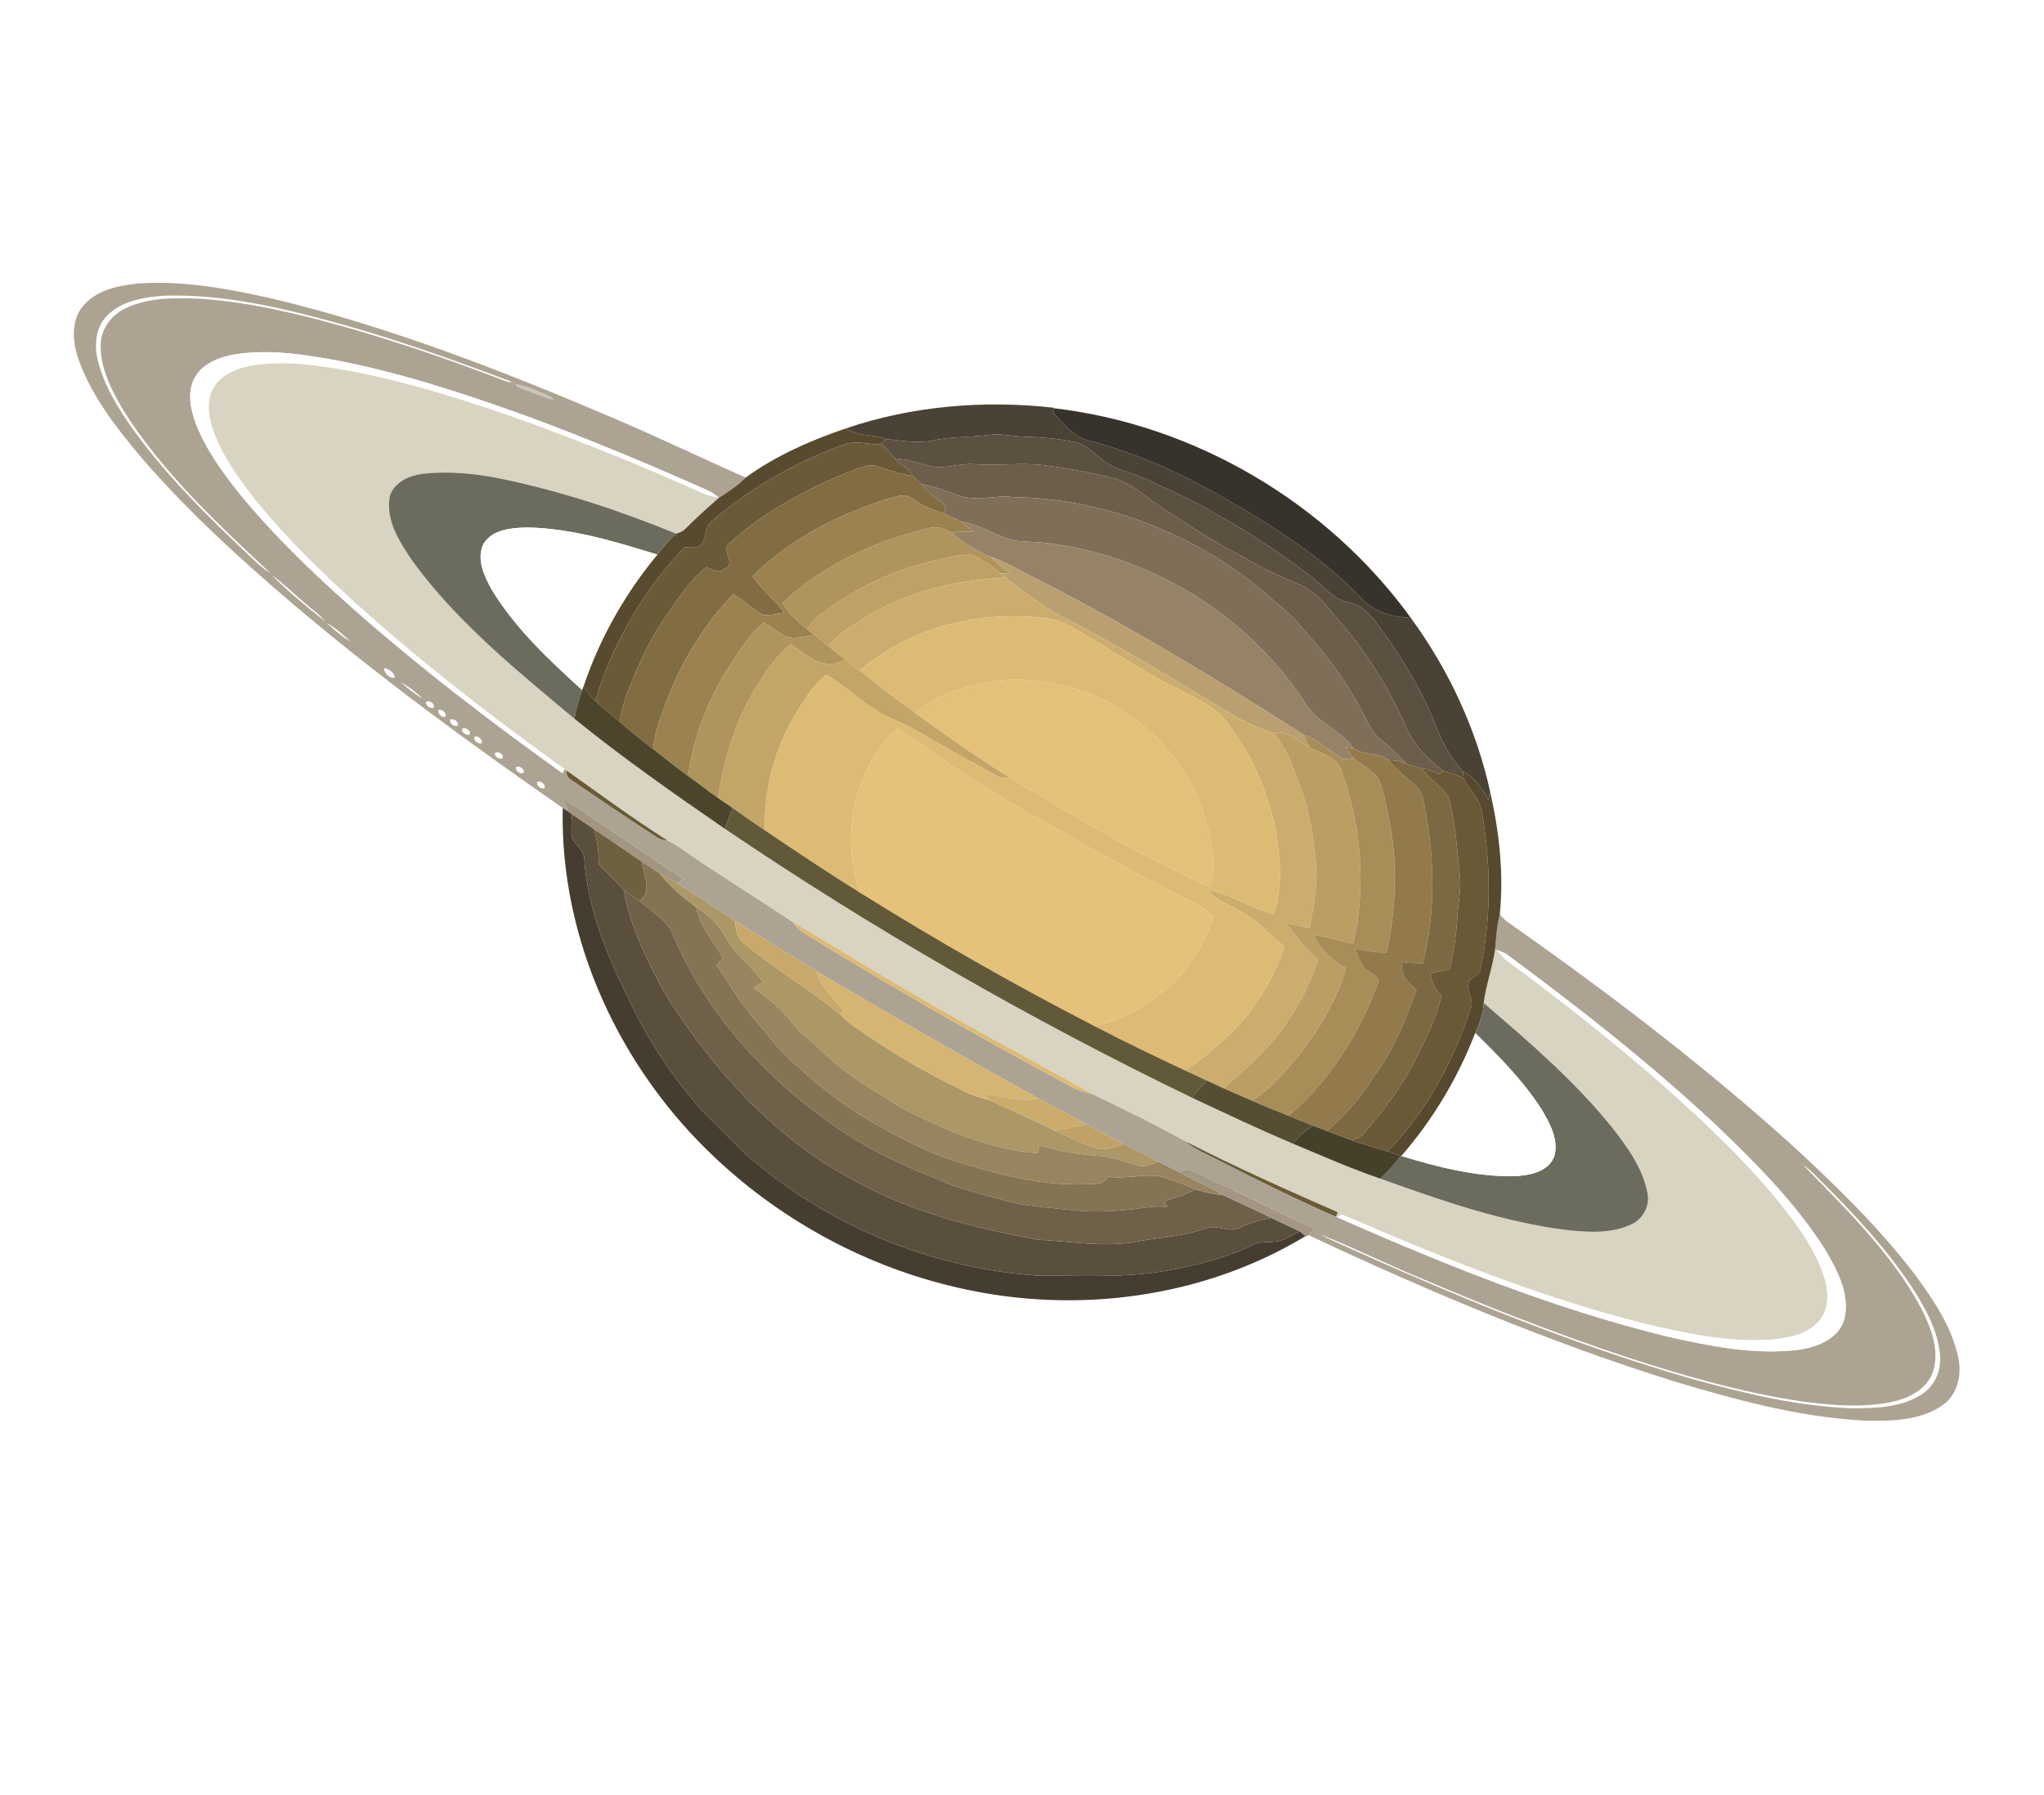 <?xml version="1.0" encoding="UTF-8" ?>
<!DOCTYPE svg PUBLIC "-//W3C//DTD SVG 1.1//EN" "http://www.w3.org/Graphics/SVG/1.1/DTD/svg11.dtd">
<svg width="682pt" height="599pt" viewBox="0 0 682 599" version="1.1" xmlns="http://www.w3.org/2000/svg">
<path fill="#ffffff" d=" M 0.00 0.00 L 682.00 0.00 L 682.00 599.00 L 0.00 599.00 L 0.00 0.00 Z" />
<path fill="#ada393" d=" M 27.44 102.45 C 31.84 96.86 39.34 95.30 46.04 94.62 C 61.53 93.52 76.94 96.50 91.98 99.92 C 130.93 109.39 168.39 124.05 205.20 139.77 C 219.86 146.02 234.23 152.94 248.80 159.39 C 246.18 162.07 243.04 164.11 239.90 166.09 C 238.73 165.23 237.58 164.34 236.26 163.73 C 216.66 154.98 196.84 146.69 176.70 139.24 C 155.61 131.58 134.21 124.52 112.15 120.24 C 100.88 118.22 89.28 116.42 77.87 118.36 C 72.91 119.29 67.59 121.38 65.00 126.01 C 62.31 130.88 63.59 136.74 65.45 141.66 C 69.02 150.68 74.88 158.54 80.95 166.02 C 93.64 181.27 108.21 194.82 123.15 207.82 C 143.80 225.62 165.49 242.18 187.66 258.03 L 188.40 256.67 C 188.58 256.80 188.95 257.07 189.13 257.21 C 188.76 258.60 189.48 259.63 190.67 260.29 C 200.13 266.86 209.71 273.26 219.37 279.54 C 220.40 280.23 221.67 280.33 222.85 280.57 C 224.68 281.49 226.42 282.58 228.10 283.76 C 240.01 292.00 252.35 299.60 264.40 307.62 C 265.45 308.87 266.42 310.26 267.86 311.12 C 293.81 327.15 320.20 342.45 347.01 357.01 C 352.83 359.82 358.14 364.01 364.64 365.17 C 375.01 370.23 385.46 375.20 395.50 380.89 C 398.95 383.83 403.24 385.43 407.21 387.52 C 419.90 394.05 432.72 400.35 445.78 406.11 C 445.89 406.15 446.11 406.24 446.21 406.28 C 481.85 421.98 518.16 436.70 556.06 446.00 C 570.22 449.20 584.81 452.19 599.38 450.57 C 605.80 449.76 613.48 447.10 615.40 440.15 C 617.34 431.92 613.01 423.92 608.96 417.04 C 599.03 401.39 585.83 388.17 572.50 375.43 C 550.66 355.02 527.12 336.52 503.09 318.77 C 502.01 317.93 500.66 317.53 499.41 317.06 L 498.85 316.83 C 499.20 312.91 499.45 308.97 500.42 305.15 C 501.04 305.95 501.75 306.68 502.53 307.34 C 535.40 330.44 567.48 354.77 597.36 381.67 C 612.08 395.22 626.58 409.20 638.74 425.15 C 644.93 433.53 651.06 442.46 653.34 452.80 C 654.70 458.64 653.22 465.59 648.00 469.09 C 640.45 474.23 630.80 474.29 622.02 474.12 C 600.19 472.96 578.95 467.14 558.12 460.87 C 516.41 447.79 476.05 430.75 436.52 412.18 C 437.26 411.49 438.00 410.80 438.76 410.13 C 424.37 403.77 410.50 396.29 396.03 390.11 C 395.41 390.40 394.18 390.98 393.56 391.27 C 391.23 390.05 388.86 388.94 386.53 387.74 C 382.72 385.61 378.82 383.68 374.89 381.78 C 370.80 379.50 366.66 377.29 362.44 375.23 C 357.12 372.36 351.90 369.31 346.48 366.62 C 321.60 352.85 296.95 338.69 272.50 324.17 C 263.48 318.53 254.36 313.04 245.30 307.47 C 238.93 303.10 232.40 298.98 225.91 294.79 C 226.43 294.45 227.46 293.76 227.98 293.42 C 214.54 284.64 201.50 275.23 188.01 266.53 C 188.53 267.91 189.01 269.32 189.40 270.75 L 187.77 269.66 C 156.99 248.28 126.69 226.13 98.09 201.87 C 80.12 186.59 62.63 170.63 47.20 152.75 C 39.00 142.98 30.93 132.70 26.44 120.63 C 24.31 114.84 23.41 107.64 27.44 102.45 Z" />
<path fill="#ffffff" d=" M 36.01 105.06 C 41.06 100.23 48.41 99.12 55.10 98.67 C 75.14 98.15 94.84 102.88 114.02 108.23 C 133.28 113.62 152.12 120.37 170.81 127.45 C 169.87 127.85 168.91 127.18 168.03 126.95 C 150.97 120.43 133.70 114.44 116.15 109.41 C 100.39 104.98 84.37 101.04 67.99 99.78 C 59.27 99.35 50.05 99.04 41.96 102.85 C 37.25 105.02 33.68 109.74 33.60 115.03 C 33.40 122.92 37.22 130.18 41.09 136.81 C 54.16 157.64 72.35 174.53 90.16 191.23 C 87.80 189.88 85.88 187.94 83.89 186.12 C 69.78 172.84 55.85 159.17 44.46 143.42 C 39.44 136.29 34.68 128.69 32.60 120.12 C 31.35 114.95 31.98 108.88 36.01 105.06 Z" />
<path fill="#ffffff" d=" M 65.00 126.01 C 67.59 121.38 72.91 119.29 77.87 118.36 C 89.28 116.42 100.88 118.22 112.15 120.24 C 134.21 124.52 155.61 131.58 176.70 139.24 C 196.84 146.69 216.66 154.98 236.26 163.73 C 237.58 164.34 238.73 165.23 239.90 166.09 C 238.01 165.76 236.11 165.40 234.36 164.60 C 215.25 155.96 195.80 148.09 176.10 140.90 C 156.25 133.84 136.10 127.37 115.35 123.54 C 105.34 121.82 95.06 120.39 84.92 121.87 C 79.75 122.69 74.09 124.61 71.27 129.37 C 68.58 133.99 69.69 139.67 71.44 144.42 C 74.75 153.12 80.33 160.71 86.12 167.91 C 98.57 183.03 112.95 196.42 127.69 209.26 C 147.15 226.03 167.50 241.74 188.40 256.67 L 187.66 258.03 C 165.49 242.18 143.80 225.62 123.15 207.82 C 108.21 194.82 93.64 181.27 80.95 166.02 C 74.88 158.54 69.02 150.68 65.45 141.66 C 63.59 136.74 62.31 130.88 65.00 126.01 Z" />
<path fill="#d8d4c1" d=" M 84.92 121.87 C 95.06 120.39 105.34 121.82 115.35 123.54 C 136.10 127.37 156.25 133.84 176.10 140.90 C 195.80 148.09 215.25 155.96 234.36 164.60 C 236.11 165.40 238.01 165.76 239.90 166.09 C 236.04 169.47 232.24 172.91 228.61 176.53 C 227.83 177.42 226.70 177.75 225.63 178.12 C 206.98 170.48 187.73 164.09 167.98 159.93 C 159.11 158.07 149.96 157.12 140.91 158.14 C 136.59 158.72 131.87 160.79 130.18 165.12 C 128.32 173.34 133.33 180.87 137.71 187.36 C 152.60 207.77 172.44 223.75 191.65 239.87 C 207.77 252.92 224.76 264.85 241.84 276.60 C 291.48 310.22 343.62 340.17 397.58 366.29 C 408.83 371.57 420.05 376.91 431.51 381.73 C 441.12 385.76 450.68 390.00 460.56 393.36 C 480.97 400.70 501.68 407.94 523.32 410.59 C 530.38 411.26 538.00 411.75 544.55 408.50 C 548.33 406.67 550.63 402.19 549.67 398.07 C 548.09 389.75 542.91 382.75 537.83 376.21 C 525.32 360.69 510.11 347.68 495.05 334.73 C 495.81 328.66 498.03 322.89 498.85 316.83 L 499.41 317.06 C 500.55 318.41 501.67 319.81 503.12 320.86 C 519.04 332.49 534.49 344.74 549.51 357.51 C 564.29 370.29 578.73 383.57 591.39 398.50 C 597.40 405.76 603.28 413.31 607.09 421.99 C 609.46 427.45 611.26 434.31 607.82 439.72 C 604.14 445.20 597.06 446.54 590.94 447.11 C 576.51 448.04 562.21 444.98 548.25 441.66 C 513.92 432.93 480.93 419.72 448.50 405.64 C 447.66 405.36 446.90 405.57 446.21 406.28 C 446.11 406.24 445.89 406.15 445.78 406.11 L 446.37 404.58 C 429.24 397.06 412.14 389.43 395.50 380.89 C 385.46 375.20 375.01 370.23 364.64 365.17 C 345.04 354.16 325.10 343.75 305.76 332.27 C 291.81 324.33 278.28 315.66 264.40 307.62 C 252.35 299.60 240.01 292.00 228.10 283.76 C 226.42 282.58 224.68 281.49 222.85 280.57 C 211.29 273.27 200.29 265.11 189.13 257.21 C 188.95 257.07 188.58 256.80 188.40 256.67 C 167.50 241.74 147.15 226.03 127.69 209.26 C 112.95 196.42 98.57 183.03 86.12 167.91 C 80.33 160.71 74.75 153.12 71.44 144.42 C 69.69 139.67 68.58 133.99 71.27 129.37 C 74.09 124.61 79.75 122.69 84.92 121.87 Z" />
<path fill="#cbc4ba" d=" M 172.08 128.17 C 176.19 128.63 180.08 130.84 183.92 132.42 L 184.88 133.62 C 180.65 132.47 176.65 130.65 172.55 129.14 C 172.43 128.90 172.19 128.41 172.08 128.17 Z" />
<path fill="#4a4235" d=" M 282.20 142.99 C 304.43 135.42 328.35 133.48 351.62 136.07 L 351.61 136.24 C 351.59 136.66 351.54 137.49 351.52 137.91 C 355.09 141.56 358.50 146.22 363.86 147.15 C 379.83 151.46 395.02 158.30 409.25 166.68 C 425.23 175.84 440.97 185.87 453.82 199.21 C 457.89 204.13 464.61 205.90 470.74 206.23 C 483.32 223.45 492.58 243.23 497.17 264.08 C 497.03 264.77 496.75 266.16 496.60 266.85 C 494.47 263.17 492.14 259.41 488.15 257.52 C 484.14 252.99 481.06 247.72 479.00 242.04 C 475.20 231.87 469.43 222.60 463.44 213.61 C 459.72 208.76 456.55 202.50 450.06 201.04 C 444.79 200.00 441.54 195.62 437.59 192.45 C 427.20 184.59 416.40 177.28 404.92 171.12 C 397.99 166.67 390.28 163.77 382.94 160.12 C 377.95 157.64 372.06 156.96 367.67 153.34 C 364.77 151.12 362.15 148.12 358.38 147.48 C 352.97 146.38 347.45 145.90 341.93 145.75 C 337.96 145.66 334.02 144.60 330.05 145.15 C 323.71 145.97 317.28 145.72 311.00 147.03 C 305.94 148.14 300.81 146.93 295.74 146.57 C 291.34 144.88 286.22 145.65 282.20 142.99 Z" />
<path fill="#37322c" d=" M 351.52 137.91 C 351.54 137.49 351.59 136.66 351.61 136.24 C 398.72 141.72 442.94 167.84 470.74 206.23 C 464.61 205.90 457.89 204.13 453.82 199.21 C 440.97 185.87 425.23 175.84 409.25 166.68 C 395.02 158.30 379.83 151.46 363.86 147.15 C 358.50 146.22 355.09 141.56 351.52 137.91 Z" />
<path fill="#584a2e" d=" M 248.80 159.39 C 258.84 152.07 270.46 146.99 282.20 142.99 C 286.22 145.65 291.34 144.88 295.74 146.57 C 295.24 147.00 294.23 147.87 293.72 148.30 C 289.62 148.37 285.39 146.84 281.42 148.44 C 266.60 153.74 252.68 161.59 240.43 171.47 C 238.97 172.66 237.45 173.81 236.31 175.31 C 235.04 177.72 235.59 181.32 232.70 182.64 C 231.25 182.78 229.79 182.68 228.34 182.64 C 214.64 197.13 204.30 214.81 198.62 233.93 C 197.14 232.43 195.92 230.71 194.69 229.01 C 200.07 213.00 208.54 198.08 219.32 185.09 C 221.31 182.67 223.21 180.13 225.63 178.12 C 226.70 177.75 227.83 177.42 228.61 176.53 C 232.24 172.91 236.04 169.47 239.90 166.09 C 243.04 164.11 246.18 162.07 248.80 159.39 Z" />
<path fill="#5c5040" d=" M 311.00 147.03 C 317.28 145.72 323.71 145.97 330.05 145.15 C 334.02 144.60 337.96 145.66 341.93 145.75 C 347.45 145.90 352.97 146.38 358.38 147.48 C 362.15 148.12 364.77 151.12 367.67 153.34 C 372.06 156.96 377.95 157.64 382.94 160.12 C 390.28 163.77 397.99 166.67 404.92 171.12 C 416.40 177.28 427.20 184.59 437.59 192.45 C 441.54 195.62 444.79 200.00 450.06 201.04 C 456.55 202.50 459.72 208.76 463.44 213.61 C 469.43 222.60 475.20 231.87 479.00 242.04 C 481.06 247.72 484.14 252.99 488.15 257.52 C 488.20 258.10 488.31 259.24 488.36 259.82 C 486.22 258.67 483.91 257.90 481.56 257.33 C 476.38 253.19 471.32 248.35 468.87 242.05 C 463.46 229.88 456.44 218.40 447.76 208.28 C 443.45 203.29 439.51 197.40 433.13 194.88 C 426.91 192.25 420.73 189.52 414.99 185.94 C 404.34 180.61 394.51 173.87 384.58 167.34 C 380.31 164.10 376.05 160.52 370.64 159.43 C 363.20 157.52 355.61 156.21 347.99 155.23 C 340.34 154.35 332.65 155.53 324.99 154.93 C 319.84 154.48 314.69 156.93 309.62 155.38 C 306.00 154.31 302.36 153.28 298.58 152.98 C 297.11 151.28 295.90 149.19 293.72 148.30 C 294.23 147.87 295.24 147.00 295.74 146.57 C 300.81 146.93 305.94 148.14 311.00 147.03 Z" />
<path fill="#6b5a38" d=" M 281.42 148.44 C 285.39 146.84 289.62 148.37 293.72 148.30 C 295.90 149.19 297.11 151.28 298.58 152.98 C 299.85 154.55 301.51 155.70 303.24 156.70 C 303.54 157.23 304.14 158.30 304.44 158.83 C 300.61 158.23 296.90 157.13 293.28 155.76 C 290.20 154.47 287.04 156.16 284.13 157.14 C 269.38 162.98 255.17 170.65 243.33 181.31 C 240.33 183.61 245.95 188.27 241.75 189.83 C 239.87 191.55 237.57 190.06 235.66 189.30 C 229.93 193.81 226.01 200.11 221.94 206.05 C 216.50 213.80 212.67 222.51 209.27 231.31 C 208.06 234.40 207.33 237.65 206.71 240.91 C 203.99 238.61 201.27 236.31 198.62 233.93 C 204.30 214.81 214.64 197.13 228.34 182.64 C 229.79 182.68 231.25 182.78 232.70 182.64 C 235.59 181.32 235.04 177.72 236.31 175.31 C 237.45 173.81 238.97 172.66 240.43 171.47 C 252.68 161.59 266.60 153.74 281.42 148.44 Z" />
<path fill="#6c5e4a" d=" M 298.58 152.98 C 302.36 153.28 306.00 154.31 309.62 155.38 C 314.69 156.93 319.84 154.48 324.99 154.93 C 332.65 155.53 340.34 154.35 347.99 155.23 C 355.61 156.21 363.20 157.52 370.64 159.43 C 376.05 160.52 380.31 164.10 384.58 167.34 C 394.51 173.87 404.34 180.61 414.99 185.94 C 420.73 189.52 426.91 192.25 433.13 194.88 C 439.51 197.40 443.45 203.29 447.76 208.28 C 456.44 218.40 463.46 229.88 468.87 242.05 C 471.32 248.35 476.38 253.19 481.56 257.33 C 481.22 257.58 480.53 258.09 480.19 258.34 C 478.34 257.52 476.48 256.70 474.46 256.43 C 472.65 256.08 470.88 255.53 469.20 254.78 C 466.61 252.06 464.01 249.36 461.01 247.10 C 457.36 244.42 456.06 239.89 453.78 236.20 C 448.74 226.68 442.19 218.05 434.94 210.12 C 431.29 205.09 426.04 201.67 421.61 197.40 C 398.31 178.02 368.41 166.34 338.02 165.90 C 331.93 165.11 325.66 167.52 319.73 165.33 C 315.67 163.80 311.59 162.31 307.33 161.45 C 306.37 160.57 305.41 159.70 304.44 158.83 C 304.14 158.30 303.54 157.23 303.24 156.70 C 301.51 155.70 299.85 154.55 298.58 152.98 Z" />
<path fill="#826d43" d=" M 284.13 157.14 C 287.04 156.16 290.20 154.47 293.28 155.76 C 296.90 157.13 300.61 158.23 304.44 158.83 C 305.41 159.70 306.37 160.57 307.33 161.45 C 309.63 164.41 312.83 166.43 315.60 168.91 C 315.41 169.52 315.03 170.75 314.84 171.37 C 311.20 170.17 307.61 168.78 304.50 166.48 C 301.88 164.24 298.44 165.98 295.58 166.69 C 279.20 171.93 263.35 180.09 251.11 192.33 C 254.14 196.77 258.45 200.10 261.65 204.42 C 259.30 204.76 256.94 205.50 254.56 205.23 C 251.01 203.30 248.22 200.21 244.63 198.30 C 236.47 207.01 229.65 216.99 224.91 227.96 C 222.00 235.10 218.72 242.24 217.89 249.99 C 214.03 247.13 210.41 243.97 206.71 240.91 C 207.33 237.65 208.06 234.40 209.27 231.31 C 212.67 222.51 216.50 213.80 221.94 206.05 C 226.01 200.11 229.93 193.81 235.66 189.30 C 237.57 190.06 239.87 191.55 241.75 189.83 C 245.95 188.27 240.33 183.61 243.33 181.31 C 255.17 170.65 269.38 162.98 284.13 157.14 Z" />
<path fill="#6b6b5e" d=" M 130.18 165.12 C 131.87 160.79 136.59 158.72 140.91 158.14 C 149.96 157.12 159.11 158.07 167.98 159.93 C 187.73 164.09 206.98 170.48 225.63 178.12 C 223.21 180.13 221.31 182.67 219.32 185.09 C 205.24 180.76 190.89 176.33 176.04 176.04 C 170.88 176.15 164.43 176.57 161.38 181.41 C 158.78 186.54 161.60 192.34 164.13 196.90 C 171.99 209.80 183.15 220.23 194.25 230.31 C 193.14 233.42 192.24 236.61 191.65 239.87 C 172.44 223.75 152.60 207.77 137.71 187.36 C 133.33 180.87 128.32 173.34 130.18 165.12 Z" />
<path fill="#7f6f58" d=" M 315.60 168.91 C 312.83 166.43 309.63 164.41 307.33 161.45 C 311.59 162.31 315.67 163.80 319.73 165.33 C 325.66 167.52 331.93 165.11 338.02 165.90 C 368.41 166.34 398.31 178.02 421.61 197.40 C 426.04 201.67 431.29 205.09 434.94 210.12 C 442.19 218.05 448.74 226.68 453.78 236.20 C 456.06 239.89 457.36 244.42 461.01 247.10 C 464.01 249.36 466.61 252.06 469.20 254.78 C 467.32 253.98 465.31 253.67 463.29 253.66 C 459.80 251.06 455.10 252.18 451.58 249.79 C 447.25 243.60 439.33 241.13 435.40 234.59 C 416.25 204.87 383.08 184.98 348.04 181.10 C 343.58 180.60 338.88 181.14 334.68 179.23 C 330.10 177.29 325.64 174.95 320.69 174.07 C 318.74 173.16 316.82 172.20 314.84 171.37 C 315.03 170.75 315.41 169.52 315.60 168.91 Z" />
<path fill="#9b8250" d=" M 295.58 166.69 C 298.44 165.98 301.88 164.24 304.50 166.48 C 307.61 168.78 311.20 170.17 314.84 171.37 C 316.82 172.20 318.74 173.16 320.69 174.07 C 322.13 175.21 323.52 176.42 324.95 177.59 C 322.47 177.35 319.98 177.40 317.52 177.81 C 315.31 176.66 312.87 175.44 310.33 176.21 C 292.22 180.33 274.70 188.49 261.06 201.26 C 263.12 204.72 266.13 207.42 269.24 209.92 C 269.84 210.40 271.04 211.37 271.64 211.85 C 268.55 212.53 265.32 213.20 262.18 212.48 C 259.63 211.11 257.39 209.24 254.92 207.75 C 249.66 212.00 246.33 218.02 242.56 223.53 C 235.91 234.30 231.34 246.43 229.62 259.00 C 225.58 256.17 221.82 252.96 217.89 249.99 C 218.72 242.24 222.00 235.10 224.91 227.96 C 229.65 216.99 236.47 207.01 244.63 198.30 C 248.22 200.21 251.01 203.30 254.56 205.23 C 256.94 205.50 259.30 204.76 261.65 204.42 C 258.45 200.10 254.14 196.77 251.11 192.33 C 263.35 180.09 279.20 171.93 295.58 166.69 Z" />
<path fill="#968367" d=" M 320.69 174.07 C 325.64 174.95 330.10 177.29 334.68 179.23 C 338.88 181.14 343.58 180.60 348.04 181.10 C 383.08 184.98 416.25 204.87 435.40 234.59 C 439.33 241.13 447.25 243.60 451.58 249.79 C 450.90 249.69 449.56 249.48 448.88 249.38 C 449.73 250.59 450.60 251.79 451.52 252.95 C 450.48 253.14 449.43 253.26 448.38 253.32 C 443.63 251.11 440.13 246.73 435.01 245.22 C 405.54 226.44 375.63 208.24 344.41 192.46 C 339.84 190.25 335.57 187.37 330.66 185.93 C 325.87 183.93 321.46 181.17 317.52 177.81 C 319.98 177.40 322.47 177.35 324.95 177.59 C 323.52 176.42 322.13 175.21 320.69 174.07 Z" />
<path fill="#ffffff" d=" M 161.38 181.41 C 164.43 176.57 170.88 176.15 176.04 176.04 C 190.89 176.33 205.24 180.76 219.32 185.09 C 208.54 198.08 200.07 213.00 194.69 229.01 L 194.25 230.31 C 183.15 220.23 171.99 209.80 164.13 196.90 C 161.60 192.34 158.78 186.54 161.38 181.41 Z" />
<path fill="#af945d" d=" M 310.33 176.21 C 312.87 175.44 315.31 176.66 317.52 177.81 C 321.46 181.17 325.87 183.93 330.66 185.93 C 332.63 187.95 334.77 189.79 337.17 191.29 C 336.04 191.29 334.90 191.30 333.78 191.31 C 330.75 188.89 327.55 186.44 323.86 185.16 C 319.27 185.02 314.82 186.48 310.37 187.43 C 297.14 190.53 284.77 196.76 273.94 204.90 C 272.07 206.27 270.63 208.09 269.24 209.92 C 266.13 207.42 263.12 204.72 261.06 201.26 C 274.70 188.49 292.22 180.33 310.33 176.21 Z" />
<path fill="#bfa166" d=" M 310.37 187.43 C 314.82 186.48 319.27 185.02 323.86 185.16 C 327.55 186.44 330.75 188.89 333.78 191.31 C 334.17 191.67 334.95 192.38 335.33 192.74 C 318.71 193.69 301.79 197.53 287.68 206.70 C 283.61 209.23 279.35 211.73 276.46 215.67 C 274.88 214.36 273.26 213.11 271.64 211.85 C 271.04 211.37 269.84 210.40 269.24 209.92 C 270.63 208.09 272.07 206.27 273.94 204.90 C 284.77 196.76 297.14 190.53 310.37 187.43 Z" />
<path fill="#baa071" d=" M 330.66 185.93 C 335.57 187.37 339.84 190.25 344.41 192.46 C 375.63 208.24 405.54 226.44 435.01 245.22 C 435.58 246.57 436.17 247.92 436.78 249.27 C 433.03 247.21 429.63 243.50 424.93 244.75 C 413.14 240.89 403.23 233.31 392.52 227.32 C 379.77 219.56 366.78 212.17 353.51 205.35 C 347.01 201.80 341.28 197.09 335.33 192.74 C 334.95 192.38 334.17 191.67 333.78 191.31 C 334.90 191.30 336.04 191.29 337.17 191.29 C 334.77 189.79 332.63 187.95 330.66 185.93 Z" />
<path fill="#ffffff" d=" M 90.62 191.88 C 94.48 194.58 97.77 198.00 101.40 200.99 C 103.74 203.12 106.46 204.84 108.45 207.34 C 102.27 202.49 96.17 197.44 90.62 191.88 Z" />
<path fill="#ccad6d" d=" M 287.68 206.70 C 301.79 197.53 318.71 193.69 335.33 192.74 C 341.28 197.09 347.01 201.80 353.51 205.35 C 366.78 212.17 379.77 219.56 392.52 227.32 C 403.23 233.31 413.14 240.89 424.93 244.75 C 429.71 250.19 431.88 257.21 434.33 263.87 C 437.48 272.57 438.61 281.83 439.30 291.00 C 439.05 297.31 438.27 303.63 436.87 309.80 C 434.20 309.17 431.53 308.57 428.86 307.99 C 432.46 312.12 435.42 316.88 439.83 320.25 C 436.62 330.02 431.53 339.17 425.00 347.11 C 419.89 352.95 414.12 358.15 408.26 363.22 C 406.35 362.35 404.44 361.47 402.54 360.59 C 400.15 359.48 397.76 358.37 395.38 357.25 C 403.46 351.92 410.65 345.37 416.89 337.98 C 421.81 331.19 426.05 323.78 428.55 315.75 C 423.78 312.53 420.26 307.75 415.19 304.94 C 410.93 302.40 406.09 300.64 402.66 296.91 C 410.62 298.08 417.22 303.34 425.08 305.01 C 428.24 294.95 427.07 284.23 425.02 274.08 C 422.73 265.14 419.52 256.32 414.43 248.56 C 411.52 244.26 409.03 239.38 404.58 236.43 C 398.27 232.10 391.10 229.30 384.52 225.44 C 375.51 220.17 366.71 214.54 357.67 209.31 C 354.70 207.58 351.34 206.60 347.94 206.19 C 331.58 204.49 314.51 207.03 299.96 214.94 C 295.28 217.43 290.98 220.55 286.75 223.72 C 285.16 222.47 283.52 221.29 281.90 220.09 C 280.04 218.68 278.25 217.18 276.46 215.67 C 279.35 211.73 283.61 209.23 287.68 206.70 Z" />
<path fill="#debb75" d=" M 299.96 214.94 C 314.51 207.03 331.58 204.49 347.94 206.19 C 351.34 206.60 354.70 207.58 357.67 209.31 C 366.71 214.54 375.51 220.17 384.52 225.44 C 391.10 229.30 398.27 232.10 404.58 236.43 C 409.03 239.38 411.52 244.26 414.43 248.56 C 419.52 256.32 422.73 265.14 425.02 274.08 C 427.07 284.23 428.24 294.95 425.08 305.01 C 417.22 303.34 410.62 298.08 402.66 296.91 C 406.09 300.64 410.93 302.40 415.19 304.94 C 420.26 307.75 423.78 312.53 428.55 315.75 C 426.05 323.78 421.81 331.19 416.89 337.98 C 410.65 345.37 403.46 351.92 395.38 357.25 C 385.13 352.45 374.94 347.54 364.91 342.30 C 374.28 340.85 382.46 335.49 389.71 329.65 C 396.90 323.30 401.84 314.72 405.07 305.76 C 400.02 301.48 393.59 299.45 388.02 296.00 C 384.49 293.70 380.40 292.46 376.86 290.18 C 371.69 286.85 365.85 284.74 360.79 281.24 C 351.15 275.45 340.92 270.66 331.55 264.42 C 325.96 260.67 320.00 257.49 314.64 253.40 C 309.79 249.80 304.72 246.51 299.65 243.23 C 293.67 247.69 290.16 254.56 287.42 261.31 C 282.77 272.96 283.00 286.14 286.99 297.95 C 276.22 291.22 265.64 284.20 255.13 277.06 C 254.86 263.29 258.54 249.45 265.75 237.70 C 268.61 233.16 271.37 228.35 275.80 225.14 C 283.63 229.90 290.03 236.93 298.67 240.32 C 304.42 242.57 309.51 246.12 314.91 249.07 C 320.58 252.50 326.56 255.37 332.26 258.73 C 333.59 259.68 335.22 259.53 336.75 259.37 C 353.62 269.21 370.13 279.74 387.74 288.25 C 393.01 290.80 398.10 293.78 403.62 295.81 C 405.10 291.68 404.98 287.28 404.22 283.03 C 401.69 260.80 385.98 241.25 365.66 232.41 C 354.62 227.95 342.45 225.67 330.58 227.49 C 321.63 229.24 312.44 231.82 305.45 238.00 C 299.04 233.49 292.86 228.64 286.75 223.72 C 290.98 220.55 295.28 217.43 299.96 214.94 Z" />
<path fill="#ffffff" d=" M 108.93 207.90 C 111.98 209.48 114.46 211.91 117.03 214.15 C 114.02 212.50 111.51 210.11 108.93 207.90 Z" />
<path fill="#af945d" d=" M 242.56 223.53 C 246.33 218.02 249.66 212.00 254.92 207.75 C 257.39 209.24 259.63 211.11 262.18 212.48 C 265.32 213.20 268.55 212.53 271.64 211.85 C 273.26 213.11 274.88 214.36 276.46 215.67 C 278.25 217.18 280.04 218.68 281.90 220.09 C 280.31 220.76 278.72 221.81 276.91 221.57 C 271.68 221.62 267.93 217.60 263.78 215.05 C 258.93 218.87 255.52 224.13 252.31 229.33 C 245.38 240.53 241.55 253.36 239.57 266.30 C 236.18 263.97 232.97 261.39 229.62 259.00 C 231.34 246.43 235.91 234.30 242.56 223.53 Z" />
<path fill="#ffffff" d=" M 118.29 215.27 C 118.79 215.84 118.79 215.84 118.29 215.27 Z" />
<path fill="#c4a568" d=" M 252.31 229.33 C 255.52 224.13 258.93 218.87 263.78 215.05 C 267.93 217.60 271.68 221.62 276.91 221.57 C 278.72 221.81 280.31 220.76 281.90 220.09 C 283.52 221.29 285.16 222.47 286.75 223.72 C 292.86 228.64 299.04 233.49 305.45 238.00 C 315.72 245.36 325.95 252.80 336.75 259.37 C 335.22 259.53 333.59 259.68 332.26 258.73 C 326.56 255.37 320.58 252.50 314.91 249.07 C 309.51 246.12 304.42 242.57 298.67 240.32 C 290.03 236.93 283.63 229.90 275.80 225.14 C 271.37 228.35 268.61 233.16 265.75 237.70 C 258.54 249.45 254.86 263.29 255.13 277.06 C 251.47 274.72 248.01 272.09 244.43 269.64 C 242.80 268.53 241.18 267.42 239.57 266.30 C 241.55 253.36 245.38 240.53 252.31 229.33 Z" />
<path fill="#ffffff" d=" M 128.22 222.94 C 129.62 223.20 131.74 224.54 131.71 226.15 C 130.17 226.71 127.97 224.50 128.22 222.94 Z" />
<path fill="#e4c079" d=" M 330.58 227.49 C 342.45 225.67 354.62 227.95 365.66 232.41 C 385.98 241.25 401.69 260.80 404.22 283.03 C 404.98 287.28 405.10 291.68 403.62 295.81 C 398.10 293.78 393.01 290.80 387.74 288.25 C 370.13 279.74 353.62 269.21 336.75 259.37 C 325.95 252.80 315.72 245.36 305.45 238.00 C 312.44 231.82 321.63 229.24 330.58 227.49 Z" />
<path fill="#ffffff" d=" M 133.84 227.79 C 136.51 229.23 138.89 231.11 141.10 233.18 C 138.46 231.70 136.09 229.81 133.84 227.79 Z" />
<path fill="#4c452c" d=" M 194.69 229.01 C 195.92 230.71 197.14 232.43 198.62 233.93 C 201.27 236.31 203.99 238.61 206.71 240.91 C 210.41 243.97 214.03 247.13 217.89 249.99 C 221.82 252.96 225.58 256.17 229.62 259.00 C 232.97 261.39 236.18 263.97 239.57 266.30 C 241.18 267.42 242.80 268.53 244.43 269.64 C 243.56 271.96 242.70 274.28 241.84 276.60 C 224.76 264.85 207.77 252.92 191.65 239.87 C 192.24 236.61 193.14 233.42 194.25 230.31 L 194.69 229.01 Z" />
<path fill="#ffffff" d=" M 142.21 234.22 C 143.30 233.62 145.20 234.85 144.72 236.14 C 143.67 236.77 141.82 235.39 142.21 234.22 Z" />
<path fill="#ffffff" d=" M 146.23 236.98 C 147.37 236.46 149.03 237.92 148.71 239.14 C 147.56 239.76 145.92 238.17 146.23 236.98 Z" />
<path fill="#ffffff" d=" M 150.21 240.22 C 151.29 239.60 153.19 240.84 152.72 242.12 C 151.67 242.78 149.84 241.39 150.21 240.22 Z" />
<path fill="#ffffff" d=" M 154.22 243.21 C 155.29 242.57 157.23 243.80 156.74 245.08 C 155.71 245.71 153.84 244.39 154.22 243.21 Z" />
<path fill="#e5c179" d=" M 287.42 261.31 C 290.16 254.56 293.67 247.69 299.65 243.23 C 304.72 246.51 309.79 249.80 314.64 253.40 C 320.00 257.49 325.96 260.67 331.55 264.42 C 340.92 270.66 351.15 275.45 360.79 281.24 C 365.85 284.74 371.69 286.85 376.86 290.18 C 380.40 292.46 384.49 293.70 388.02 296.00 C 393.59 299.45 400.02 301.48 405.07 305.76 C 401.84 314.72 396.90 323.30 389.71 329.65 C 382.46 335.49 374.28 340.85 364.91 342.30 C 338.32 328.63 312.36 313.76 286.99 297.95 C 283.00 286.14 282.77 272.96 287.42 261.31 Z" />
<path fill="#bb9e64" d=" M 424.93 244.75 C 429.63 243.50 433.03 247.21 436.78 249.27 C 440.34 251.60 445.88 252.11 447.37 256.67 C 454.25 275.14 455.87 295.61 451.57 314.88 C 447.05 314.27 442.80 312.44 438.24 312.06 C 440.54 316.88 444.38 320.58 449.10 323.01 C 446.56 331.94 442.10 340.20 436.75 347.75 C 431.27 355.03 425.47 362.28 417.80 367.39 C 414.63 365.97 411.42 364.65 408.26 363.22 C 414.12 358.15 419.89 352.95 425.00 347.11 C 431.53 339.17 436.62 330.02 439.83 320.25 C 435.42 316.88 432.46 312.12 428.86 307.99 C 431.53 308.57 434.20 309.17 436.87 309.80 C 438.27 303.63 439.05 297.31 439.30 291.00 C 438.61 281.83 437.48 272.57 434.33 263.87 C 431.88 257.21 429.71 250.19 424.93 244.75 Z" />
<path fill="#a88d59" d=" M 435.01 245.22 C 440.13 246.73 443.63 251.11 448.38 253.32 C 449.43 253.26 450.48 253.14 451.52 252.95 C 454.20 255.11 457.34 256.75 459.59 259.39 C 460.85 261.42 461.29 263.82 461.90 266.10 C 463.84 274.93 465.76 283.89 465.23 293.00 C 465.61 301.38 464.30 309.69 462.69 317.90 C 459.11 317.94 455.55 317.43 452.10 316.51 C 453.28 319.23 453.88 322.65 456.73 324.19 C 458.15 325.28 460.90 326.30 459.56 328.57 C 453.40 345.29 443.59 360.85 429.85 372.36 C 425.83 370.72 421.76 369.18 417.80 367.39 C 425.47 362.28 431.27 355.03 436.75 347.75 C 442.10 340.20 446.56 331.94 449.10 323.01 C 444.38 320.58 440.54 316.88 438.24 312.06 C 442.80 312.44 447.05 314.27 451.57 314.88 C 455.87 295.61 454.25 275.14 447.37 256.67 C 445.88 252.11 440.34 251.60 436.78 249.27 C 436.17 247.92 435.58 246.57 435.01 245.22 Z" />
<path fill="#ffffff" d=" M 158.28 245.90 C 159.41 245.34 161.14 246.83 160.74 248.04 C 159.60 248.52 157.87 247.11 158.28 245.90 Z" />
<path fill="#927a4c" d=" M 448.88 249.38 C 449.56 249.48 450.90 249.69 451.58 249.79 C 455.10 252.18 459.80 251.06 463.29 253.66 C 465.92 256.75 468.95 259.44 472.11 261.98 C 474.57 263.74 474.81 266.95 475.43 269.66 C 478.71 286.72 479.06 304.64 474.71 321.54 C 472.44 321.43 470.17 321.33 467.91 321.24 C 467.08 325.18 469.75 328.11 472.62 330.32 C 469.09 340.28 465.03 350.19 458.76 358.77 C 454.45 365.82 448.99 372.04 442.80 377.49 C 441.26 376.90 439.74 376.31 438.21 375.72 C 435.41 374.63 432.62 373.51 429.85 372.36 C 443.59 360.85 453.40 345.29 459.56 328.57 C 460.90 326.30 458.15 325.28 456.73 324.19 C 453.88 322.65 453.28 319.23 452.10 316.51 C 455.55 317.43 459.11 317.94 462.69 317.90 C 464.30 309.69 465.61 301.38 465.23 293.00 C 465.76 283.89 463.84 274.93 461.90 266.10 C 461.29 263.82 460.85 261.42 459.59 259.39 C 457.34 256.75 454.20 255.11 451.52 252.95 C 450.60 251.79 449.73 250.59 448.88 249.38 Z" />
<path fill="#ffffff" d=" M 165.18 251.26 C 166.22 250.61 168.22 251.71 167.75 253.02 C 166.75 253.70 164.79 252.45 165.18 251.26 Z" />
<path fill="#7d6941" d=" M 463.29 253.66 C 465.31 253.67 467.32 253.98 469.20 254.78 C 470.88 255.53 472.65 256.08 474.46 256.43 C 476.90 260.01 480.86 262.27 483.19 265.89 C 485.68 274.36 486.09 283.26 487.08 291.99 C 487.64 296.68 486.49 301.32 486.27 305.99 C 485.96 311.89 485.01 317.74 483.74 323.50 C 481.54 323.93 479.36 324.39 477.18 324.90 C 477.62 327.73 478.96 330.26 480.92 332.35 C 479.12 340.78 474.89 348.36 471.08 356.01 C 466.62 363.97 461.09 371.29 455.16 378.22 C 454.16 379.59 452.43 379.96 450.95 380.57 C 448.23 379.55 445.51 378.51 442.80 377.49 C 448.99 372.04 454.45 365.82 458.76 358.77 C 465.03 350.19 469.09 340.28 472.62 330.32 C 469.75 328.11 467.08 325.18 467.91 321.24 C 470.17 321.33 472.44 321.43 474.71 321.54 C 479.06 304.64 478.71 286.72 475.43 269.66 C 474.81 266.95 474.57 263.74 472.11 261.98 C 468.95 259.44 465.92 256.75 463.29 253.66 Z" />
<path fill="#ffffff" d=" M 172.20 255.99 C 173.25 255.39 175.09 256.65 174.75 257.87 C 173.68 258.57 171.77 257.23 172.20 255.99 Z" />
<path fill="#6a5937" d=" M 474.46 256.43 C 476.48 256.70 478.34 257.52 480.19 258.34 C 480.53 258.09 481.22 257.58 481.56 257.33 C 483.91 257.90 486.22 258.67 488.36 259.82 C 490.33 263.31 493.31 266.33 494.34 270.30 C 497.44 287.75 497.70 305.81 494.03 323.19 C 493.95 325.58 490.92 325.75 490.14 327.69 C 488.91 330.80 492.19 333.73 490.62 336.84 C 484.89 354.31 475.93 371.09 462.97 384.27 C 458.96 383.06 454.90 381.98 450.95 380.57 C 452.43 379.96 454.16 379.59 455.16 378.22 C 461.09 371.29 466.62 363.97 471.08 356.01 C 474.89 348.36 479.12 340.78 480.92 332.35 C 478.96 330.26 477.62 327.73 477.18 324.90 C 479.36 324.39 481.54 323.93 483.74 323.50 C 485.01 317.74 485.96 311.89 486.27 305.99 C 486.49 301.32 487.64 296.68 487.08 291.99 C 486.09 283.26 485.68 274.36 483.19 265.89 C 480.86 262.27 476.90 260.01 474.46 256.43 Z" />
<path fill="#6a5937" d=" M 190.67 260.29 C 189.48 259.63 188.76 258.60 189.13 257.21 C 200.29 265.11 211.29 273.27 222.85 280.57 C 221.67 280.33 220.40 280.23 219.37 279.54 C 209.71 273.26 200.13 266.86 190.67 260.29 Z" />
<path fill="#57492d" d=" M 488.15 257.52 C 492.14 259.41 494.47 263.17 496.60 266.85 C 496.75 266.16 497.03 264.77 497.17 264.08 C 500.22 277.48 501.80 291.45 500.42 305.15 C 499.45 308.97 499.20 312.91 498.85 316.83 C 498.03 322.89 495.81 328.66 495.05 334.73 C 495.00 338.28 493.60 341.57 492.24 344.79 C 486.48 359.75 478.13 373.70 467.62 385.81 L 467.39 385.74 C 465.91 385.24 464.45 384.74 462.97 384.27 C 475.93 371.09 484.89 354.31 490.62 336.84 C 492.19 333.73 488.91 330.80 490.14 327.69 C 490.92 325.75 493.95 325.58 494.03 323.19 C 497.70 305.81 497.44 287.75 494.34 270.30 C 493.31 266.33 490.33 263.31 488.36 259.82 C 488.31 259.24 488.20 258.10 488.15 257.52 Z" />
<path fill="#ffffff" d=" M 179.24 260.99 C 180.33 260.39 182.13 261.78 181.75 263.00 C 180.65 263.58 178.85 262.20 179.24 260.99 Z" />
<path fill="#a29681" d=" M 188.01 266.53 C 201.50 275.23 214.54 284.64 227.98 293.42 C 227.46 293.76 226.43 294.45 225.91 294.79 C 224.03 293.64 222.06 292.62 220.15 291.53 C 218.18 290.18 216.17 288.90 214.17 287.62 C 208.84 284.01 203.57 280.30 198.19 276.77 C 195.73 275.10 193.29 273.43 190.85 271.75 C 190.37 271.41 189.88 271.08 189.40 270.75 C 189.01 269.32 188.53 267.91 188.01 266.53 Z" />
<path fill="#453d2f" d=" M 187.77 269.66 L 189.40 270.75 C 189.88 271.08 190.37 271.41 190.85 271.75 C 190.74 273.78 190.61 275.82 190.66 277.86 C 190.42 281.22 194.37 282.87 194.90 285.99 C 195.92 303.19 202.70 319.45 210.37 334.66 C 216.56 347.73 224.65 359.90 234.27 370.70 C 239.03 375.61 243.93 380.40 248.83 385.19 C 275.62 408.87 310.37 423.24 346.02 425.70 C 360.70 425.72 375.50 426.56 390.04 423.94 C 399.49 422.15 408.98 419.89 417.66 415.63 C 420.57 414.01 423.98 414.88 427.09 414.12 C 429.43 413.39 431.53 412.09 433.69 410.96 C 434.35 411.46 435.00 411.98 435.64 412.52 C 401.39 433.29 358.95 438.74 320.12 429.87 C 289.92 423.09 261.68 407.98 239.09 386.85 C 207.03 356.99 186.75 313.80 187.77 269.66 Z" />
<path fill="#625939" d=" M 244.43 269.64 C 248.01 272.09 251.47 274.72 255.13 277.06 C 265.64 284.20 276.22 291.22 286.99 297.95 C 312.36 313.76 338.32 328.63 364.91 342.30 C 374.94 347.54 385.13 352.45 395.38 357.25 C 397.76 358.37 400.15 359.48 402.54 360.59 C 400.89 362.49 399.23 364.39 397.58 366.29 C 343.62 340.17 291.48 310.22 241.84 276.60 C 242.70 274.28 243.56 271.96 244.43 269.64 Z" />
<path fill="#5a4f3c" d=" M 190.85 271.75 C 193.29 273.43 195.73 275.10 198.19 276.77 C 199.28 280.55 199.82 284.46 199.74 288.40 C 202.50 291.22 205.35 293.97 208.03 296.88 C 210.38 309.87 216.44 321.77 222.80 333.20 C 239.06 358.31 259.97 381.39 287.01 395.03 C 305.34 404.92 325.81 409.99 346.17 413.72 C 357.16 414.23 368.26 416.43 379.22 414.38 C 386.83 412.92 394.70 412.67 402.06 410.02 C 405.87 408.35 409.93 411.67 413.66 409.71 C 417.05 408.26 420.54 407.02 424.19 406.44 C 427.31 408.06 430.56 409.39 433.69 410.96 C 431.53 412.09 429.43 413.39 427.09 414.12 C 423.98 414.88 420.57 414.01 417.66 415.63 C 408.98 419.89 399.49 422.15 390.04 423.94 C 375.50 426.56 360.70 425.72 346.02 425.70 C 310.37 423.24 275.62 408.87 248.83 385.19 C 243.93 380.40 239.03 375.61 234.27 370.70 C 224.65 359.90 216.56 347.73 210.37 334.66 C 202.70 319.45 195.92 303.19 194.90 285.99 C 194.37 282.87 190.42 281.22 190.66 277.86 C 190.61 275.82 190.74 273.78 190.85 271.75 Z" />
<path fill="#6e613f" d=" M 198.19 276.77 C 203.57 280.30 208.84 284.01 214.17 287.62 C 214.58 291.82 218.00 297.70 213.26 300.62 C 211.52 299.37 209.73 298.19 208.03 296.88 C 205.35 293.97 202.50 291.22 199.74 288.40 C 199.82 284.46 199.28 280.55 198.19 276.77 Z" />
<path fill="#857453" d=" M 214.17 287.62 C 216.17 288.90 218.18 290.18 220.15 291.53 C 223.57 295.84 227.78 299.43 232.20 302.67 C 233.63 309.13 238.01 314.20 241.30 319.75 C 240.56 320.49 239.83 321.24 239.10 321.99 C 243.16 328.17 246.95 334.57 251.79 340.21 C 256.60 345.72 260.79 351.84 266.67 356.32 C 280.30 369.21 296.78 378.70 314.00 385.93 C 331.07 391.51 348.87 396.77 367.04 394.92 C 368.21 394.56 368.93 393.44 369.84 392.69 C 376.53 393.77 383.42 390.86 389.90 393.44 C 392.95 394.40 395.88 395.67 398.84 396.87 C 395.62 398.77 392.05 399.90 388.46 400.84 C 388.81 401.48 389.16 402.13 389.52 402.79 C 387.02 402.61 384.50 402.63 382.02 403.03 C 374.09 404.17 366.02 404.78 358.04 403.89 C 349.94 402.99 341.71 402.62 333.85 400.31 C 326.96 398.21 319.78 396.90 313.28 393.70 C 299.93 388.57 286.91 382.24 275.42 373.66 C 253.07 357.53 234.12 335.89 223.77 310.13 C 220.97 306.32 216.92 303.58 213.26 300.62 C 218.00 297.70 214.58 291.82 214.17 287.62 Z" />
<path fill="#ac9766" d=" M 220.15 291.53 C 222.06 292.62 224.03 293.64 225.91 294.79 C 232.40 298.98 238.93 303.10 245.30 307.47 C 245.45 310.15 245.90 313.05 248.25 314.74 C 258.29 323.29 269.72 330.00 280.01 338.22 C 281.33 339.47 282.58 340.79 284.03 341.89 C 295.19 349.77 306.86 356.98 319.20 362.88 C 322.61 364.79 326.26 366.22 330.07 367.10 C 337.32 370.51 344.65 373.76 351.86 377.24 C 356.38 379.49 361.02 381.54 365.79 383.17 C 368.87 384.20 372.00 382.77 374.89 381.78 C 378.82 383.68 382.72 385.61 386.53 387.74 C 384.16 388.56 381.62 389.80 379.09 388.82 C 374.77 387.55 370.49 385.92 365.94 385.71 C 359.40 385.27 352.95 384.14 346.71 382.12 C 346.61 383.04 346.50 383.95 346.40 384.88 C 330.03 383.71 314.81 376.93 300.42 369.53 C 291.39 363.72 281.74 358.56 274.23 350.75 C 270.86 347.42 266.72 344.88 263.94 340.97 C 260.62 336.30 255.83 333.06 251.32 329.67 C 252.36 329.05 253.41 328.44 254.45 327.84 C 251.12 322.56 245.58 319.11 242.61 313.57 C 240.17 309.07 236.49 305.40 232.20 302.67 C 227.78 299.43 223.57 295.84 220.15 291.53 Z" />
<path fill="#6f6149" d=" M 208.03 296.88 C 209.73 298.19 211.52 299.37 213.26 300.62 C 216.92 303.58 220.97 306.32 223.77 310.13 C 234.12 335.89 253.07 357.53 275.42 373.66 C 286.91 382.24 299.93 388.57 313.28 393.70 C 319.78 396.90 326.96 398.21 333.85 400.31 C 341.71 402.62 349.94 402.99 358.04 403.89 C 366.02 404.78 374.09 404.17 382.02 403.03 C 384.50 402.63 387.02 402.61 389.52 402.79 C 389.16 402.13 388.81 401.48 388.46 400.84 C 392.05 399.90 395.62 398.77 398.84 396.87 C 401.87 398.03 405.10 398.46 408.30 398.91 C 413.56 401.50 418.95 403.81 424.19 406.44 C 420.54 407.02 417.05 408.26 413.66 409.71 C 409.93 411.67 405.87 408.35 402.06 410.02 C 394.70 412.67 386.83 412.92 379.22 414.38 C 368.26 416.43 357.16 414.23 346.17 413.72 C 325.81 409.99 305.34 404.92 287.01 395.03 C 259.97 381.39 239.06 358.31 222.80 333.20 C 216.44 321.77 210.38 309.87 208.03 296.88 Z" />
<path fill="#98845e" d=" M 232.20 302.67 C 236.49 305.40 240.17 309.07 242.61 313.57 C 245.58 319.11 251.12 322.56 254.45 327.84 C 253.41 328.44 252.36 329.05 251.32 329.67 C 255.83 333.06 260.62 336.30 263.94 340.97 C 266.72 344.88 270.86 347.42 274.23 350.75 C 281.74 358.56 291.39 363.72 300.42 369.53 C 314.81 376.93 330.03 383.71 346.40 384.88 C 346.50 383.95 346.61 383.04 346.71 382.12 C 352.95 384.14 359.40 385.27 365.94 385.71 C 370.49 385.92 374.77 387.55 379.09 388.82 C 381.62 389.80 384.16 388.56 386.53 387.74 C 388.86 388.94 391.23 390.05 393.56 391.27 C 398.42 393.93 403.53 396.08 408.30 398.91 C 405.10 398.46 401.87 398.03 398.84 396.87 C 395.88 395.67 392.95 394.40 389.90 393.44 C 383.42 390.86 376.53 393.77 369.84 392.69 C 368.93 393.44 368.21 394.56 367.04 394.92 C 348.87 396.77 331.07 391.51 314.00 385.93 C 296.78 378.70 280.30 369.21 266.67 356.32 C 260.79 351.84 256.60 345.72 251.79 340.21 C 246.95 334.57 243.16 328.17 239.10 321.99 C 239.83 321.24 240.56 320.49 241.30 319.75 C 238.01 314.20 233.63 309.13 232.20 302.67 Z" />
<path fill="#c8a96b" d=" M 245.30 307.47 C 254.36 313.04 263.48 318.53 272.50 324.17 C 273.65 329.67 278.51 333.28 281.73 337.60 C 281.30 337.75 280.44 338.07 280.01 338.22 C 269.72 330.00 258.29 323.29 248.25 314.74 C 245.90 313.05 245.45 310.15 245.30 307.47 Z" />
<path fill="#debb75" d=" M 264.40 307.62 C 278.28 315.66 291.81 324.33 305.76 332.27 C 325.10 343.75 345.04 354.16 364.64 365.17 C 358.14 364.01 352.83 359.82 347.01 357.01 C 320.20 342.45 293.81 327.15 267.86 311.12 C 266.42 310.26 265.45 308.87 264.40 307.62 Z" />
<path fill="#ffffff" d=" M 499.41 317.06 C 500.66 317.53 502.01 317.93 503.09 318.77 C 527.12 336.52 550.66 355.02 572.50 375.43 C 585.83 388.17 599.03 401.39 608.96 417.04 C 613.01 423.92 617.34 431.92 615.40 440.15 C 613.48 447.10 605.80 449.76 599.38 450.57 C 584.81 452.19 570.22 449.20 556.06 446.00 C 518.16 436.70 481.85 421.98 446.21 406.28 C 446.90 405.57 447.66 405.36 448.50 405.64 C 480.93 419.72 513.92 432.93 548.25 441.66 C 562.21 444.98 576.51 448.04 590.94 447.11 C 597.06 446.54 604.14 445.20 607.82 439.72 C 611.26 434.31 609.46 427.45 607.09 421.99 C 603.28 413.31 597.40 405.76 591.39 398.50 C 578.73 383.57 564.29 370.29 549.51 357.51 C 534.49 344.74 519.04 332.49 503.12 320.86 C 501.67 319.81 500.55 318.41 499.41 317.06 Z" />
<path fill="#d6b572" d=" M 281.73 337.60 C 278.51 333.28 273.65 329.67 272.50 324.17 C 296.95 338.69 321.60 352.85 346.48 366.62 C 340.28 367.93 334.23 365.71 328.15 364.91 C 328.77 365.65 329.42 366.38 330.07 367.10 C 326.26 366.22 322.61 364.79 319.20 362.88 C 306.86 356.98 295.19 349.77 284.03 341.89 C 282.58 340.79 281.33 339.47 280.01 338.22 C 280.44 338.07 281.30 337.75 281.73 337.60 Z" />
<path fill="#6b6b5e" d=" M 495.05 334.73 C 510.11 347.68 525.32 360.69 537.83 376.21 C 542.91 382.75 548.09 389.75 549.67 398.07 C 550.63 402.19 548.33 406.67 544.55 408.50 C 538.00 411.75 530.38 411.26 523.32 410.59 C 501.68 407.94 480.97 400.70 460.56 393.36 C 463.00 390.97 465.33 388.47 467.39 385.74 L 467.62 385.81 C 479.71 389.49 492.20 392.70 504.92 392.56 C 510.01 392.36 516.68 391.27 518.65 385.79 C 520.09 380.34 517.17 375.00 514.50 370.44 C 508.38 360.85 500.33 352.70 492.24 344.79 C 493.60 341.57 495.00 338.28 495.05 334.73 Z" />
<path fill="#ffffff" d=" M 492.24 344.79 C 500.33 352.70 508.38 360.85 514.50 370.44 C 517.17 375.00 520.09 380.34 518.65 385.79 C 516.68 391.27 510.01 392.36 504.92 392.56 C 492.20 392.70 479.71 389.49 467.62 385.81 C 478.13 373.70 486.48 359.75 492.24 344.79 Z" />
<path fill="#554e32" d=" M 402.54 360.59 C 404.44 361.47 406.35 362.35 408.26 363.22 C 411.42 364.65 414.63 365.97 417.80 367.39 C 421.76 369.18 425.83 370.72 429.85 372.36 C 432.62 373.51 435.41 374.63 438.21 375.72 C 435.62 377.28 433.22 379.20 431.51 381.73 C 420.05 376.91 408.83 371.57 397.58 366.29 C 399.23 364.39 400.89 362.49 402.54 360.59 Z" />
<path fill="#cbac6d" d=" M 328.15 364.91 C 334.23 365.71 340.28 367.93 346.48 366.62 C 351.90 369.31 357.12 372.36 362.44 375.23 C 358.93 375.99 355.40 376.65 351.86 377.24 C 344.65 373.76 337.32 370.51 330.07 367.10 C 329.42 366.38 328.77 365.65 328.15 364.91 Z" />
<path fill="#c0a266" d=" M 362.44 375.23 C 366.66 377.29 370.80 379.50 374.89 381.78 C 372.00 382.77 368.87 384.20 365.79 383.17 C 361.02 381.54 356.38 379.49 351.86 377.24 C 355.40 376.65 358.93 375.99 362.44 375.23 Z" />
<path fill="#454029" d=" M 431.51 381.73 C 433.22 379.20 435.62 377.28 438.21 375.72 C 439.74 376.31 441.26 376.90 442.80 377.49 C 445.51 378.51 448.23 379.55 450.95 380.57 C 454.90 381.98 458.96 383.06 462.97 384.27 C 464.45 384.74 465.91 385.24 467.39 385.74 C 465.33 388.47 463.00 390.97 460.56 393.36 C 450.68 390.00 441.12 385.76 431.51 381.73 Z" />
<path fill="#6b5a38" d=" M 395.50 380.89 C 412.14 389.43 429.24 397.06 446.37 404.58 L 445.78 406.11 C 432.72 400.35 419.90 394.05 407.21 387.52 C 403.24 385.43 398.95 383.83 395.50 380.89 Z" />
<path fill="#ffffff" d=" M 601.66 388.84 C 603.49 389.97 605.00 391.52 606.49 393.06 C 618.15 404.57 629.47 416.63 638.46 430.39 C 642.76 437.27 646.95 444.76 647.34 453.06 C 647.61 458.09 645.07 463.16 640.67 465.71 C 633.89 469.77 625.66 470.02 617.98 470.00 C 599.83 469.39 582.06 465.03 564.62 460.23 C 523.45 448.34 483.80 431.82 444.84 414.12 C 443.42 413.51 442.04 412.83 440.73 412.04 C 452.33 416.66 463.52 422.30 475.09 427.02 C 497.40 436.55 520.03 445.40 543.07 453.03 C 562.07 459.22 581.37 464.77 601.17 467.70 C 611.51 469.08 622.19 470.03 632.46 467.59 C 637.95 466.24 643.67 462.85 645.19 457.03 C 647.08 449.82 644.01 442.52 640.79 436.18 C 630.92 418.02 615.92 403.50 601.66 388.84 Z" />
<path fill="#a39682" d=" M 393.56 391.27 C 394.18 390.98 395.41 390.40 396.03 390.11 C 410.50 396.29 424.37 403.77 438.76 410.13 C 438.00 410.80 437.26 411.49 436.52 412.18 L 435.91 412.74 L 435.64 412.52 C 435.00 411.98 434.35 411.46 433.69 410.96 C 430.56 409.39 427.31 408.06 424.19 406.44 C 418.95 403.81 413.56 401.50 408.30 398.91 C 403.53 396.08 398.42 393.93 393.56 391.27 Z" />
</svg>
